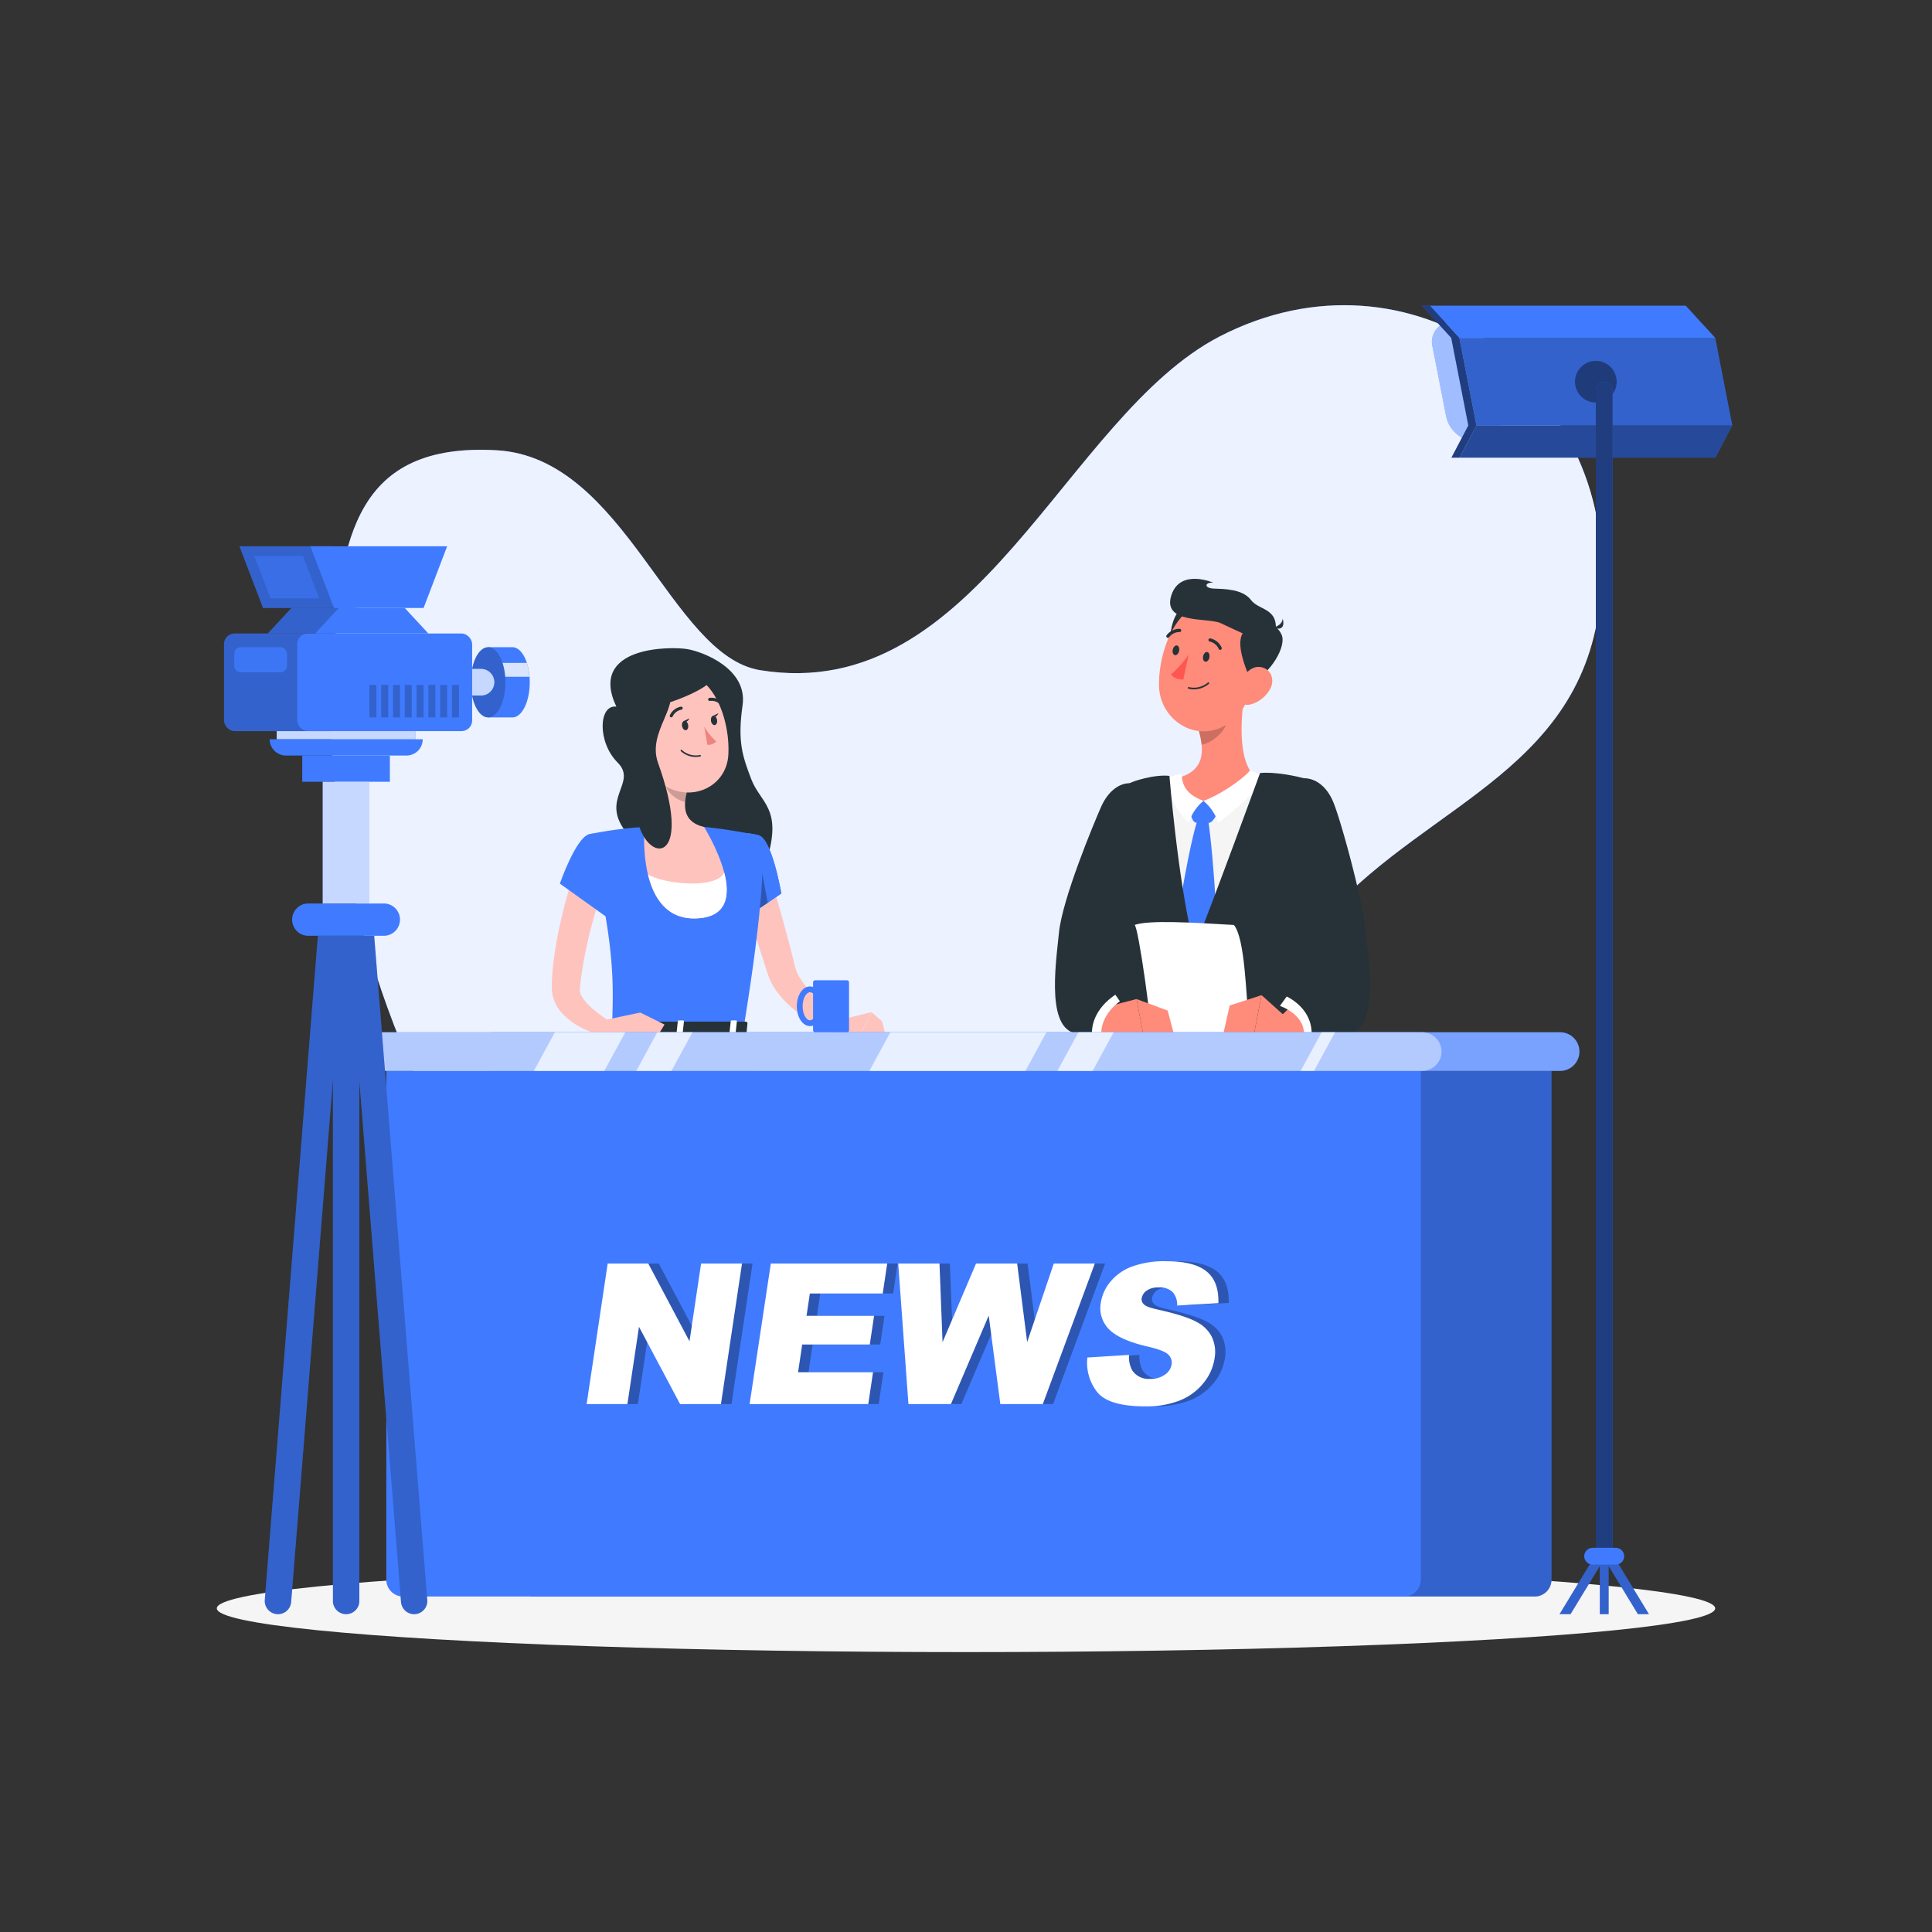 <svg xmlns="http://www.w3.org/2000/svg" viewBox="0 0 500 500"><rect x="0" y="0" width="500" height="500" fill="#333333" stroke="none"/><g id="freepik--background-simple--inject-282"><path d="M196.7,173.44c56.38,9.19,78.94-65.71,119-86.39,49-25.3,102.45,12.33,98.62,65.85C411,198.8,370.43,207.32,344,236.26,308,275.79,300.43,325,248.18,351.61c-101,51.4-169-95.16-162.22-182,2.33-29.95,5.91-55.19,42.61-53.08C161.87,118.46,173.48,169.65,196.7,173.44Z" style="fill:#407BFF"></path><path d="M196.7,173.44c56.38,9.19,78.94-65.71,119-86.39,49-25.3,102.45,12.33,98.62,65.85C411,198.8,370.43,207.32,344,236.26,308,275.79,300.43,325,248.18,351.61c-101,51.4-169-95.16-162.22-182,2.33-29.95,5.91-55.19,42.61-53.08C161.87,118.46,173.48,169.65,196.7,173.44Z" style="fill:#fff;opacity:0.9"></path></g><g id="freepik--Shadow--inject-282"><ellipse id="freepik--path--inject-282" cx="250" cy="416.24" rx="193.89" ry="11.32" style="fill:#f5f5f5"></ellipse></g><g id="freepik--character-1--inject-282"><rect x="154.49" y="309.15" width="72.67" height="7.34" rx="2.93" transform="translate(381.65 625.64) rotate(-180)" style="fill:#263238"></rect><polygon points="157.47 398.31 154.49 398.31 157.92 316.49 162.04 316.49 157.47 398.31" style="fill:#407BFF"></polygon><polygon points="157.47 398.31 154.49 398.31 157.92 316.49 162.04 316.49 157.47 398.31" style="fill:#fff;opacity:0.6"></polygon><polygon points="184.91 398.31 187.89 398.31 184.46 316.49 180.34 316.49 184.91 398.31" style="fill:#407BFF"></polygon><polygon points="184.91 398.31 187.89 398.31 184.46 316.49 180.34 316.49 184.91 398.31" style="fill:#fff;opacity:0.6"></polygon><polygon points="196.74 398.31 193.76 398.31 197.19 316.49 201.31 316.49 196.74 398.31" style="fill:#407BFF"></polygon><polygon points="196.74 398.31 193.76 398.31 197.19 316.49 201.31 316.49 196.74 398.31" style="fill:#fff;opacity:0.6"></polygon><polygon points="224.18 398.31 227.16 398.31 223.73 316.49 219.6 316.49 224.18 398.31" style="fill:#407BFF"></polygon><polygon points="224.18 398.31 227.16 398.31 223.73 316.49 219.6 316.49 224.18 398.31" style="fill:#fff;opacity:0.6"></polygon><g style="opacity:0.3"><polygon points="157.92 316.49 162.05 316.49 161.85 319.97 157.77 319.97 157.92 316.49" style="fill:#407BFF"></polygon><polygon points="184.61 319.97 180.53 319.97 180.34 316.49 184.46 316.49 184.61 319.97" style="fill:#407BFF"></polygon><polygon points="201.31 316.49 201.12 319.97 197.04 319.97 197.19 316.49 201.31 316.49" style="fill:#407BFF"></polygon><polygon points="223.88 319.97 219.79 319.97 219.6 316.49 223.73 316.49 223.88 319.97" style="fill:#407BFF"></polygon></g><polygon points="198.65 386.28 205.4 389.87 216.03 375.51 209.28 371.93 198.65 386.28" style="fill:#ffc3bd"></polygon><path d="M207.83,387.65l-7-4.89a.54.54,0,0,0-.76.1l-4.22,5.33a1.36,1.36,0,0,0,.33,1.88c2.48,1.66,3.6,2.24,6.84,4.17,2,1.18,6.78,4,9.72,5.27s4.12-1.67,3-2.47c-2.68-1.9-6.23-5.63-7-8.25A2.11,2.11,0,0,0,207.83,387.65Z" style="fill:#263238"></path><polygon points="209.27 371.93 216.03 375.52 210.91 382.43 204.31 378.63 209.27 371.93" style="opacity:0.2"></polygon><path d="M193,286.92s52.39-1.63,52.57,20.26C245.82,338.64,216,380,216,380l-11.63-7.77s20.47-30,20.64-54.6c-15.44-4.36-51.79-1.63-56.51-14.42-3.86-10.47-1.84-16.25-1.84-16.25Z" style="fill:#407BFF"></path><path d="M193,286.92s52.39-1.63,52.57,20.26C245.82,338.64,216,380,216,380l-11.63-7.77s20.47-30,20.64-54.6c-15.44-4.36-51.79-1.63-56.51-14.42-3.86-10.47-1.84-16.25-1.84-16.25Z" style="opacity:0.2"></path><polygon points="201.13 374.19 215.02 382.7 219.38 378.28 204.11 368.66 201.13 374.19" style="fill:#263238"></polygon><path d="M210.7,390.78a1,1,0,0,0,.74-.67.68.68,0,0,0-.06-.65c-.55-.83-3.17-.85-3.47-.85a.18.18,0,0,0-.16.1.17.17,0,0,0,0,.19,9.45,9.45,0,0,0,1.52,1.39A2,2,0,0,0,210.7,390.78Zm.39-1.12a.32.32,0,0,1,0,.32.66.66,0,0,1-.47.45c-.49.08-1.34-.46-2.31-1.46C209.38,389,210.79,389.21,211.09,389.66Z" style="fill:#407BFF"></path><path d="M207.9,389c.88.06,2.73-.59,3.06-1.38a.69.69,0,0,0-.22-.81.94.94,0,0,0-.77-.23c-1.05.17-2.16,2.07-2.21,2.16a.17.17,0,0,0,0,.17l.05.06Zm2.6-1.92c.19.17.17.31.13.4a3.57,3.57,0,0,1-2.39,1.16c.39-.61,1.16-1.6,1.79-1.7a.48.48,0,0,1,.4.09A.18.18,0,0,1,210.5,387Z" style="fill:#407BFF"></path><polygon points="211.13 395.08 218.7 394.72 219.94 376.84 212.37 377.2 211.13 395.08" style="fill:#ffc3bd"></polygon><path d="M218.88,393.43l-8.58-.27a.54.54,0,0,0-.58.5l-.63,6.77a1.36,1.36,0,0,0,1.29,1.4c3,0,4.42-.09,8.19,0a71.31,71.31,0,0,0,10.06,0c3.11-.39,2.69-3.54,1.31-3.65-3.28-.27-7.66-2.53-9.77-4.29A2.08,2.08,0,0,0,218.88,393.43Z" style="fill:#263238"></path><path d="M223,394.48a1,1,0,0,0,.26-1,.68.68,0,0,0-.4-.52c-.92-.4-3.13,1-3.38,1.17a.18.18,0,0,0-.08.18.17.17,0,0,0,.13.14,9.14,9.14,0,0,0,2,.34A2,2,0,0,0,223,394.48Zm-.28-1.14a.32.32,0,0,1,.19.25.65.65,0,0,1-.15.63c-.37.35-1.37.36-2.73,0C220.91,393.73,222.2,393.12,222.7,393.34Z" style="fill:#407BFF"></path><path d="M219.64,394.49c.78-.43,2-2,1.82-2.82a.68.68,0,0,0-.63-.56.87.87,0,0,0-.76.22c-.8.72-.69,2.92-.69,3a.19.19,0,0,0,.09.15l.08,0Zm1.14-3c.25,0,.31.16.33.27.1.55-.7,1.73-1.38,2.27a3.92,3.92,0,0,1,.58-2.41.54.54,0,0,1,.38-.14Z" style="fill:#407BFF"></path><polygon points="212.37 377.21 219.94 376.85 219.23 387.07 211.68 387.06 212.37 377.21" style="opacity:0.2"></polygon><path d="M174.35,286.92s9,.85,19.64,3c15.51,3.1,34.37,8.91,33.19,18.71-2.88,23.8-4.31,75.09-4.31,75.09l-14,.55S203,338,206,313.61c-14.18,0-48.91,1-52.08-7.53-2.8-7.55-1.8-19.16-1.8-19.16.26-4.79,6.24-20.27,6.24-20.27l34.13,1.52,5,18.74L194,288.48Z" style="fill:#407BFF"></path><polygon points="207.36 385.1 224.13 384.27 224.73 376.97 206.34 378.24 207.36 385.1" style="fill:#263238"></polygon><path d="M159.51,182.88c-4.58-.6-5,9.14.34,14.48s-5,9.36,2.5,18.39,32.69,18.69,36.34,6-1.93-14-4.26-20.09-3.58-9.81-2.25-19.15-10-13.76-14.25-14.51S152.1,167.15,159.51,182.88Z" style="fill:#263238"></path><path d="M198.67,224.89c1.26,3.84,2.39,7.68,3.47,11.56s2.13,7.75,3.11,11.64c.23.94.51,2.09.66,2.61a11,11,0,0,0,.91,2.05,22.29,22.29,0,0,0,3.14,4.1,39.31,39.31,0,0,0,4.12,3.78c1.46,1.19,3.06,2.37,4.59,3.41l-1.74,3.62a41,41,0,0,1-11.16-6.19,25,25,0,0,1-4.77-4.91,16.42,16.42,0,0,1-1.85-3.27c-.54-1.36-.75-2.16-1.08-3.13q-1.84-5.7-3.64-11.42c-1.2-3.8-2.38-7.63-3.5-11.43Z" style="fill:#ffc3bd"></path><path d="M196.35,216.18c3.45.87,5.86,15.06,5.86,15.06l-9.5,6.45s-9.1-14.3-6.45-18.09C189,215.65,191.33,214.89,196.35,216.18Z" style="fill:#407BFF"></path><path d="M196.35,216.18c3.45.87,5.86,15.06,5.86,15.06l-9.5,6.45s-9.1-14.3-6.45-18.09C189,215.65,191.33,214.89,196.35,216.18Z" style="fill:#407BFF"></path><polygon points="196.04 219.34 198.69 233.64 193.35 237.26 196.04 219.34" style="opacity:0.3"></polygon><path d="M217.53,263.93l8-2-3.84,7.67s-4.56.2-5.8-3Z" style="fill:#ffc3bd"></path><polygon points="228.27 264.3 229.61 269.55 221.72 269.63 225.56 261.96 228.27 264.3" style="fill:#ffc3bd"></polygon><path d="M196.35,216.18s4,1.4-4,50.47h-34c.57-13.83.58-22.35-6-50.72A101.38,101.38,0,0,1,166.8,214a108.59,108.59,0,0,1,15.42,0C188.84,214.64,196.35,216.18,196.35,216.18Z" style="fill:#407BFF"></path><path d="M168.33,196.67c1,5,1.94,14.05-1.53,17.36,0,0-2.22,24.07,13.21,23.66,16.75-.43,2.21-23.66,2.21-23.66-5.53-1.32-5.39-5.42-4.43-9.28Z" style="fill:#ffc3bd"></path><path d="M187.43,225.82c-2.09,4.37-15.54,3-19.73.5,1.42,5.86,4.74,11.57,12.32,11.37C188.34,237.48,188.94,231.64,187.43,225.82Z" style="fill:#fff"></path><path d="M172.19,200l5.6,4.78a16.46,16.46,0,0,0-.48,2.73c-2.11-.3-5-2.62-5.24-4.84A7.4,7.4,0,0,1,172.19,200Z" style="opacity:0.2"></path><path d="M163.75,187.8c1.93,8.08,2.58,11.53,7.43,15,7.31,5.21,16.8,1.06,17.31-7.42.47-7.64-2.77-19.56-11.33-21.4A11.32,11.32,0,0,0,163.75,187.8Z" style="fill:#ffc3bd"></path><path d="M164.82,183.46c4,.7,23.86-6.29,19.28-9.92s-12-2.07-15.94.14S161,182.78,164.82,183.46Z" style="fill:#263238"></path><path d="M176.52,187.91c.12.66.56,1.14,1,1.06s.69-.67.57-1.34-.56-1.14-1-1.06S176.4,187.25,176.52,187.91Z" style="fill:#263238"></path><path d="M184,186.59c.12.66.56,1.14,1,1.06s.69-.67.57-1.34-.56-1.14-1-1.06S183.91,185.93,184,186.59Z" style="fill:#263238"></path><path d="M184.42,185.32l1.51-.74S185.33,186,184.42,185.32Z" style="fill:#263238"></path><path d="M182.25,188.08a18,18,0,0,0,3.11,3.82,2.87,2.87,0,0,1-2.29.86Z" style="fill:#ed847e"></path><path d="M180.06,195.89a6.49,6.49,0,0,0,1.13-.1.2.2,0,1,0-.07-.39,5.32,5.32,0,0,1-4.65-1.3.19.19,0,0,0-.28,0,.2.2,0,0,0,0,.28A5.53,5.53,0,0,0,180.06,195.89Z" style="fill:#263238"></path><path d="M163.39,193.89a6.09,6.09,0,0,0,3.28,3.27c2,.79,3.2-.91,2.85-2.9-.32-1.78-1.73-4.35-3.8-4.3A2.73,2.73,0,0,0,163.39,193.89Z" style="fill:#ffc3bd"></path><path d="M172.57,177.41c4,5-5.19,11.84-2.28,20,8.89,24.75-1.36,26.3-4.77,16.75S159.23,192,160,186.45,169.85,174,172.57,177.41Z" style="fill:#263238"></path><path d="M173.84,185.63a.42.42,0,0,0,.24-.2,3.13,3.13,0,0,1,2.25-1.76.41.41,0,0,0,.35-.44.4.4,0,0,0-.44-.35,3.93,3.93,0,0,0-2.87,2.2.4.4,0,0,0,.17.53A.39.39,0,0,0,173.84,185.63Z" style="fill:#263238"></path><path d="M186.76,182.54a.43.43,0,0,0,.28-.11.4.4,0,0,0,0-.56,3.9,3.9,0,0,0-3.39-1.26.4.4,0,1,0,.14.78,3.15,3.15,0,0,1,2.68,1A.35.35,0,0,0,186.76,182.54Z" style="fill:#263238"></path><path d="M156.5,227.8c-.53,1.71-1.1,3.53-1.62,5.32s-1,3.6-1.5,5.4c-1,3.6-1.79,7.23-2.43,10.84-.3,1.8-.6,3.61-.76,5.38l-.12,1.24a1.54,1.54,0,0,0,0,.49,3.18,3.18,0,0,0,.51,1.43,14.25,14.25,0,0,0,3.11,3.44,46.09,46.09,0,0,0,4.29,3.12l-1.44,3.75a25.09,25.09,0,0,1-5.89-2.17,17.11,17.11,0,0,1-5.46-4.13,10.31,10.31,0,0,1-2-3.67,9.23,9.23,0,0,1-.37-2.36c0-.23,0-.36,0-.48l0-.38,0-.77c.06-2.05.27-4.05.51-6a106.38,106.38,0,0,1,2.22-11.67c.44-1.92.95-3.82,1.5-5.7s1.11-3.74,1.8-5.67Z" style="fill:#ffc3bd"></path><path d="M152.38,215.93c-3.41,1-7.49,12.75-7.49,12.75l13.2,9.44s4.81-9.78,3.38-14.18C160,219.36,156.26,214.75,152.38,215.93Z" style="fill:#407BFF"></path><path d="M157.89,264.65l-.87,3c-.12.24.16.48.55.48h35c.3,0,.56-.15.58-.34l.3-3c0-.21-.24-.39-.58-.39H158.44A.61.61,0,0,0,157.89,264.65Z" style="fill:#263238"></path><path d="M162.51,268.5h-.92c-.19,0-.33-.1-.32-.21l.44-4c0-.12.17-.21.35-.21H163c.19,0,.33.09.31.21l-.43,4C162.85,268.4,162.69,268.5,162.51,268.5Z" style="fill:#fff"></path><path d="M189.94,268.5H189c-.19,0-.33-.1-.31-.21l.43-4c0-.12.17-.21.35-.21h.93c.18,0,.32.09.31.21l-.44,4C190.28,268.4,190.12,268.5,189.94,268.5Z" style="fill:#fff"></path><path d="M176.22,268.5h-.92c-.18,0-.32-.1-.31-.21l.43-4c0-.12.18-.21.36-.21h.92c.18,0,.32.09.31.21l-.43,4C176.57,268.4,176.41,268.5,176.22,268.5Z" style="fill:#fff"></path><path d="M176.91,186.64l1.52-.74S177.83,187.29,176.91,186.64Z" style="fill:#263238"></path><path d="M156.83,263.91l8.84-1.86-4,7.49s-5.37,0-7-3Z" style="fill:#ffc3bd"></path><polygon points="171.98 265.15 168.27 271.24 160.29 269.45 165.68 262.05 171.98 265.15" style="fill:#ffc3bd"></polygon></g><g id="freepik--character-2--inject-282"><path d="M286.68,252.73c.21.5.36,1,.52,1.52s.32,1,.48,1.51c.32,1,.62,2,1,3s.7,2,1.1,2.92c.2.49.4,1,.6,1.47l.31.73.15.36c0,.11.12.26.05.29l-2.57,4.13c-.33-.13-.49-.16-.7-.24l-.58-.23c-.36-.17-.73-.34-1.06-.53a15.14,15.14,0,0,1-1.91-1.28,18.39,18.39,0,0,1-3.09-3.21,19.88,19.88,0,0,1-1.23-1.81,17.51,17.51,0,0,1-1-1.9c-.33-.64-.57-1.31-.84-2a20.53,20.53,0,0,1-.6-2Z" style="fill:#ff8b7b"></path><path d="M291.4,204s-6.48,24,1.09,75.69c14.11-.3,37.82-.85,44.69-1,.17-7.2-5.14-42.48,1.07-76.51a92.94,92.94,0,0,0-13.53-1.34,172.64,172.64,0,0,0-19.91.43A87.5,87.5,0,0,0,291.4,204Z" style="fill:#f5f5f5"></path><path d="M322.27,178.52c-1.12,6.43-2.12,18.19,2.45,22.37,0,0-1.08,4.71-10.15,7.1a8.7,8.7,0,0,1-7.81-1.55c-2.95-2.45-1.95-5.12-1.95-5.12,7.11-1.86,6.81-7.16,5.46-12.11Z" style="fill:#ff8b7b"></path><path d="M308,210.5a13.86,13.86,0,0,0,.7,1.72,1.34,1.34,0,0,0,1.2.74c.87,0,2.12,0,2.87,0a1.38,1.38,0,0,0,1-.52A7,7,0,0,0,315,210.5c.11-.57-3.49-3.21-3.49-3.21S307.85,209.42,308,210.5Z" style="fill:#407BFF"></path><path d="M323.59,199.27c-1.13,1.64-7,6.11-12.13,8a12.29,12.29,0,0,1,3.8,5.64s10-7.06,11.54-12.13C325.35,200.17,323.59,199.27,323.59,199.27Z" style="fill:#fff"></path><path d="M305.81,200.25c.13,2.29.56,5.13,5.65,7a12.29,12.29,0,0,0-3.8,5.64s-5.81-5.11-5.36-11.62A21.9,21.9,0,0,1,305.81,200.25Z" style="fill:#fff"></path><path d="M314.58,233.17c-.28-5.73-1.18-16.61-2-21.6h-2.37c-1.72,3.84-4.18,18.73-4.75,21.52s1.85,9.08,4.77,15C312.41,241.54,314.86,238.9,314.58,233.17Z" style="fill:#407BFF"></path><path d="M317.38,182.88l-7.1,6.33a21,21,0,0,1,.69,3.52c2.72-.45,6.4-3.53,6.63-6.39A9.42,9.42,0,0,0,317.38,182.88Z" style="opacity:0.2"></path><path d="M312.8,160.65c2.91,3.16.4,6.77-8.89,11.16-2.21-4.87-.86-13,2.14-14.42S310.26,157.91,312.8,160.65Z" style="fill:#263238"></path><path d="M326.17,170.59c-2.36,8.37-3.32,13.38-8.54,16.81-7.86,5.15-17.49-1-17.68-9.91-.16-8,3.72-20.35,12.75-21.92A11.86,11.86,0,0,1,326.17,170.59Z" style="fill:#ff8b7b"></path><path d="M313,170.17c-.15.69-.64,1.17-1.09,1.07s-.69-.73-.54-1.42.63-1.17,1.08-1.08S313.1,169.48,313,170.17Z" style="fill:#263238"></path><path d="M305.15,168.48c-.15.69-.64,1.17-1.09,1.07s-.7-.73-.55-1.43.64-1.17,1.09-1.07S305.3,167.79,305.15,168.48Z" style="fill:#263238"></path><path d="M307.64,169.36a25.22,25.22,0,0,1-4.58,5.19c1,1.41,3.17,1.33,3.17,1.33Z" style="fill:#ff5652"></path><path d="M307.58,178.23h0a5.93,5.93,0,0,0,5.3-1.28.22.22,0,0,0,0-.3.21.21,0,0,0-.29,0,5.59,5.59,0,0,1-4.92,1.17.21.21,0,1,0-.09.41Z" style="fill:#263238"></path><path d="M315.68,168.16a.41.41,0,0,0,.27,0,.42.42,0,0,0,.21-.55,4.1,4.1,0,0,0-2.94-2.39.4.4,0,0,0-.47.35.43.43,0,0,0,.35.47h0a3.27,3.27,0,0,1,2.3,1.91A.43.43,0,0,0,315.68,168.16Z" style="fill:#263238"></path><path d="M302.15,165.06a.43.43,0,0,0,.42-.15,3.3,3.3,0,0,1,2.68-1.34.42.42,0,0,0,.45-.38.42.42,0,0,0-.37-.45,4.14,4.14,0,0,0-3.41,1.66.41.41,0,0,0,.07.58A.48.48,0,0,0,302.15,165.06Z" style="fill:#263238"></path><path d="M326.1,200.07s-12.13,33.23-17,45.3c-1.19,16.47,1.17,43.43,1.17,43.43h29.79s1.63-80.37-1.31-87C335.76,200.8,329.49,199.65,326.1,200.07Z" style="fill:#263238"></path><path d="M302.65,200.8s2.14,26.4,6,42.46,2.58,45.54,2.58,45.54h-23s-.47-78.57,2.48-85.22C293.05,201.89,299.27,200.38,302.65,200.8Z" style="fill:#263238"></path><path d="M319.34,239.38c-10.94-.64-22-1.32-25.72,0,.92-.08,4.91,28.09,4,28.17h25.72C322.47,256.25,322.14,242.87,319.34,239.38Z" style="fill:#fff"></path><path d="M348.78,254.44a19.19,19.19,0,0,1-2.59,5.49,19.92,19.92,0,0,1-4,4.45,20.54,20.54,0,0,1-4.93,3.08l-1.34.52c-.46.15-.91.29-1.37.42a16.69,16.69,0,0,1-2.94.49l-1.5-4.63c.17-.21.5-.47.75-.72l.81-.75c.54-.51,1.06-1,1.55-1.53a29.38,29.38,0,0,0,2.67-3.13c.42-.51.74-1.09,1.11-1.61s.66-1.09.92-1.66c.62-1.1,1-2.28,1.54-3.42Z" style="fill:#ff8b7b"></path><path d="M333.84,256.74l-2.61,3.59s6.24,2,6.24,7.22h3.09S341.08,259.16,333.84,256.74Z" style="fill:#fff"></path><path d="M337.51,201.41c2.49,0,5.52,1.57,7.42,5.88s7.68,25.29,8.56,34.05S357,267.55,348,267.55h-8.54c0-7.29-7.21-10-7.21-10a82.92,82.92,0,0,0,6.56-6.15C339.06,247.35,336,209.23,337.51,201.41Z" style="fill:#263238"></path><path d="M333.48,263.82l-7-6.28-2.1,10.95s6.07,3.3,8.78,1.22Z" style="fill:#ff8b7b"></path><polygon points="318.25 260.22 316.37 268.49 324.37 268.49 326.47 257.55 318.25 260.22" style="fill:#ff8b7b"></polygon><path d="M287.27,260.33l6.86-1.78,1.9,9.94s-6.06,3.3-8.78,1.22Z" style="fill:#ff8b7b"></path><path d="M288.17,256.74l1.66,2.39s-4.84,3.19-4.84,8.42h-3.54S280.93,259.16,288.17,256.74Z" style="fill:#fff"></path><path d="M292.3,202.7c-2.49,0-5.45,1.83-7.35,6.14s-10,23.74-10.89,32.5-3.49,26.21,5.51,26.21h3c0-7.29,7.27-10.81,7.27-10.81s-.26-2.33-1-6C288.55,246.7,293.79,210.51,292.3,202.7Z" style="fill:#263238"></path><polygon points="302.19 261.53 304.04 268.49 296.03 268.49 294.13 258.55 302.19 261.53" style="fill:#ff8b7b"></polygon><path d="M324.42,162.34c-4.26.5-4.7,4.88-.5,14.25,4.85-2.26,9.12-9.32,7.75-12.34S328.14,161.91,324.42,162.34Z" style="fill:#263238"></path><path d="M329.32,162.39s2.35-.21,2.66-2.27C332.34,161.57,332.28,163.45,329.32,162.39Z" style="fill:#263238"></path><path d="M329.66,165.6c-.64,2.27-10.4-2.84-13.76-4.34s-15.33.33-12.71-7.34c2.34-6.81,10.82-3.12,10.82-3.12-2.17-.19-2.6,1.42.17,1.53s7.43.1,9.62,3S332,157.2,329.66,165.6Z" style="fill:#263238"></path><path d="M328.74,178.25a8.27,8.27,0,0,1-4.89,4c-2.78.81-4.2-1.67-3.46-4.31.67-2.38,2.93-5.67,5.73-5.32S330,175.88,328.74,178.25Z" style="fill:#ff8b7b"></path><rect x="268.52" y="309.15" width="72.67" height="7.34" rx="2.93" transform="translate(609.71 625.64) rotate(-180)" style="fill:#407BFF"></rect><polygon points="271.5 398.31 268.52 398.31 271.95 316.49 276.08 316.49 271.5 398.31" style="fill:#407BFF"></polygon><polygon points="271.5 398.31 268.52 398.31 271.95 316.49 276.08 316.49 271.5 398.31" style="fill:#fff;opacity:0.6"></polygon><polygon points="298.94 398.31 301.92 398.31 298.49 316.49 294.37 316.49 298.94 398.31" style="fill:#407BFF"></polygon><polygon points="298.94 398.31 301.92 398.31 298.49 316.49 294.37 316.49 298.94 398.31" style="fill:#fff;opacity:0.6"></polygon><polygon points="310.77 398.31 307.79 398.31 311.22 316.49 315.34 316.49 310.77 398.31" style="fill:#407BFF"></polygon><polygon points="310.77 398.31 307.79 398.31 311.22 316.49 315.34 316.49 310.77 398.31" style="fill:#fff;opacity:0.6"></polygon><polygon points="338.21 398.31 341.19 398.31 337.76 316.49 333.63 316.49 338.21 398.31" style="fill:#407BFF"></polygon><polygon points="338.21 398.31 341.19 398.31 337.76 316.49 333.63 316.49 338.21 398.31" style="fill:#fff;opacity:0.6"></polygon><g style="opacity:0.3"><polygon points="271.95 316.49 276.08 316.49 275.88 319.97 271.8 319.97 271.95 316.49" style="fill:#407BFF"></polygon><polygon points="298.64 319.97 294.56 319.97 294.37 316.49 298.49 316.49 298.64 319.97" style="fill:#407BFF"></polygon><polygon points="315.34 316.49 315.15 319.97 311.07 319.97 311.22 316.49 315.34 316.49" style="fill:#407BFF"></polygon><polygon points="337.91 319.97 333.82 319.97 333.63 316.49 337.76 316.49 337.91 319.97" style="fill:#407BFF"></polygon></g><polygon points="257.24 404.55 249.26 403.49 248.96 384.7 256.93 385.76 257.24 404.55" style="fill:#ff8b7b"></polygon><path d="M248.54,400.1l9,.12a.58.58,0,0,1,.59.56l.34,7.15a1.4,1.4,0,0,1-1.42,1.4c-3.14-.09-4.45-.28-8.41-.62a115.11,115.11,0,0,1-11.54-1.43c-3.23-.69-2.51-3.95-1.05-3.94,3.46,0,8.79-1,11.08-2.76A2.28,2.28,0,0,1,248.54,400.1Z" style="fill:#263238"></path><polygon points="256.93 385.77 248.96 384.7 249.11 393.75 257.08 394.54 256.93 385.77" style="opacity:0.2"></polygon><path d="M296.78,286.76s-57.62,4.71-55.16,27.62c3.53,32.92,4.67,74.16,4.67,74.16L261,389s5.27-40.33,2.12-66c15.62-6.42,57.87-8.3,61.26-22.24,2.77-11.41,0-17.21,0-17.21Z" style="fill:#263238"></path><path d="M293.18,291s-15.9,18.47-20.71,29.25a65.48,65.48,0,0,0-9.35,2.82,66.61,66.61,0,0,1,.46,7.52C252.33,317.34,258.59,295.33,293.18,291Z" style="opacity:0.3"></path><polygon points="262.52 392.68 245.42 391.46 244.39 385.01 263.35 386.13 262.52 392.68" style="fill:#407BFF"></polygon><path d="M244.17,401a1,1,0,0,1-.22-1,.69.69,0,0,1,.44-.52c1-.37,3.24,1.21,3.5,1.39a.2.2,0,0,1,.07.19.19.19,0,0,1-.14.15,10.55,10.55,0,0,1-2.15.26A2.19,2.19,0,0,1,244.17,401Zm.35-1.19a.34.34,0,0,0-.21.26.66.66,0,0,0,.13.67c.37.38,1.42.44,2.87.17C246.38,400.32,245.05,399.63,244.52,399.83Z" style="fill:#407BFF"></path><path d="M247.68,401.18c-.79-.48-2-2.18-1.77-3.05a.71.71,0,0,1,.68-.56.94.94,0,0,1,.79.27c.8.8.59,3.1.58,3.2a.16.16,0,0,1-.1.15l-.09,0Zm-1.05-3.24c-.27,0-.33.16-.36.27-.13.58.65,1.86,1.34,2.46a4.1,4.1,0,0,0-.49-2.56.54.54,0,0,0-.4-.17Z" style="fill:#407BFF"></path><polygon points="290.93 402.39 282.89 402.3 279.43 383.65 287.46 383.75 290.93 402.39" style="fill:#ff8b7b"></polygon><path d="M282.59,401.23l8.92-1.32a.57.57,0,0,1,.67.46l1.48,7a1.42,1.42,0,0,1-1.18,1.61c-3.12.41-4.63.45-8.56,1-2.41.35-7.14,1.27-10.51,1.23s-3.24-3.37-1.81-3.65c3.39-.68,7.71-3.58,9.69-5.67A2.25,2.25,0,0,1,282.59,401.23Z" style="fill:#263238"></path><path d="M278.42,402.83a1,1,0,0,1-.38-1,.71.71,0,0,1,.35-.59c.92-.52,3.4.68,3.68.82a.21.21,0,0,1,.1.18.17.17,0,0,1-.12.16,9.87,9.87,0,0,1-2.08.6A2.15,2.15,0,0,1,278.42,402.83Zm.16-1.23a.34.34,0,0,0-.17.29.69.69,0,0,0,.23.64c.43.31,1.48.2,2.86-.29C280.49,401.79,279.07,401.32,278.58,401.6Z" style="fill:#407BFF"></path><path d="M281.91,402.43c-.86-.35-2.29-1.84-2.24-2.73a.72.72,0,0,1,.59-.66,1,1,0,0,1,.83.14c.91.66,1.07,3,1.08,3.07a.21.21,0,0,1-.08.16.11.11,0,0,1-.08,0A.12.12,0,0,1,281.91,402.43Zm-1.55-3c-.26.07-.31.21-.31.32,0,.59.94,1.73,1.71,2.21-.09-.75-.34-2.05-.89-2.44a.54.54,0,0,0-.42-.11Z" style="fill:#407BFF"></path><polygon points="287.46 383.75 279.43 383.66 281.41 394.32 289.38 394.02 287.46 383.75" style="opacity:0.2"></polygon><path d="M316.26,284.51s-56.68,12-52.6,29.05c5.89,24.53,13.57,78,13.57,78l14.67-1.12s.6-49.07-5.54-74.18c14.83-1.71,51.25-4.84,53.53-14.16,2-8.23-.43-20.25-.43-20.25s-46.21,4.88-50.7,7S316.26,284.51,316.26,284.51Z" style="fill:#263238"></path><polygon points="293.62 391.13 275.99 392.29 274.48 384.74 293.85 383.84 293.62 391.13" style="fill:#407BFF"></polygon></g><g id="freepik--Table--inject-282"><path d="M133.83,277.15h267.7a0,0,0,0,1,0,0V408.82a4.36,4.36,0,0,1-4.36,4.36h-259a4.36,4.36,0,0,1-4.36-4.36V277.15a0,0,0,0,1,0,0Z" style="fill:#407BFF"></path><path d="M133.83,277.15h267.7a0,0,0,0,1,0,0V408.82a4.36,4.36,0,0,1-4.36,4.36h-259a4.36,4.36,0,0,1-4.36-4.36V277.15a0,0,0,0,1,0,0Z" style="opacity:0.2"></path><path d="M100,277.15h267.7a0,0,0,0,1,0,0V408.82a4.36,4.36,0,0,1-4.36,4.36h-259a4.36,4.36,0,0,1-4.36-4.36V277.15a0,0,0,0,1,0,0Z" style="fill:#407BFF"></path><path d="M403.75,267.15H126.92v10H403.75a5,5,0,0,0,5-5h0A5,5,0,0,0,403.75,267.15Z" style="fill:#407BFF"></path><path d="M403.75,267.15H126.92v10H403.75a5,5,0,0,0,5-5h0A5,5,0,0,0,403.75,267.15Z" style="fill:#fff;opacity:0.3"></path><path d="M368.08,267.15H96.25a5,5,0,0,0-5,5h0a5,5,0,0,0,5,5H368.08a5,5,0,0,0,5-5h0A5,5,0,0,0,368.08,267.15Z" style="fill:#407BFF"></path><path d="M368.08,267.15H96.25a5,5,0,0,0-5,5h0a5,5,0,0,0,5,5H368.08a5,5,0,0,0,5-5h0A5,5,0,0,0,368.08,267.15Z" style="fill:#fff;opacity:0.6"></path><polygon points="161.83 267.15 143.6 267.15 138.16 277.15 156.39 277.15 161.83 267.15" style="fill:#fff;opacity:0.7"></polygon><polygon points="179.22 267.15 170.1 267.15 164.66 277.15 173.77 277.15 179.22 267.15" style="fill:#fff;opacity:0.7"></polygon><polygon points="270.82 267.15 230.43 267.15 224.99 277.15 265.38 277.15 270.82 267.15" style="fill:#fff;opacity:0.7"></polygon><polygon points="288.21 267.15 279.1 267.15 273.65 277.15 282.77 277.15 288.21 267.15" style="fill:#fff;opacity:0.7"></polygon><polygon points="345.51 267.15 342.04 267.15 336.6 277.15 340.06 277.15 345.51 267.15" style="fill:#fff;opacity:0.7"></polygon><g style="opacity:0.3"><path d="M160,327h10.49l10.68,20.12,3-20.12h10.59l-5.45,36.37H178.71l-10.63-20-3,20H154.52Z"></path><path d="M202.19,327h30.12l-1.17,7.76H212.29l-.87,5.78h17.49l-1.11,7.42H210.31l-1.07,7.17h19.4l-1.24,8.24H196.74Z"></path><path d="M235.16,327h10.67l.8,20.36L255.3,327h10.64l2.59,20.33L275.42,327H286l-13.46,36.37h-11l-2.94-22.9-9.79,22.9h-11Z"></path><path d="M284.1,351.32l10.8-.67a7.31,7.31,0,0,0,.81,4,5.09,5.09,0,0,0,4.64,2.2,6.14,6.14,0,0,0,3.87-1.13,4.05,4.05,0,0,0,1.7-2.61,2.9,2.9,0,0,0-.86-2.53q-1.08-1.12-5.44-2.11-7.14-1.67-9.88-4.42a7.72,7.72,0,0,1-2.13-7,11,11,0,0,1,2.42-5.29,13.25,13.25,0,0,1,5.47-3.92,24.53,24.53,0,0,1,9.16-1.43q7,0,10.24,2.59T318,337.2l-10.68.62a4.87,4.87,0,0,0-1.24-3.57,5,5,0,0,0-3.57-1.12,5.1,5.1,0,0,0-3.08.83,3.08,3.08,0,0,0-1.29,2,1.74,1.74,0,0,0,.58,1.56c.46.48,1.65.92,3.57,1.34q7.14,1.59,10.08,3.21a8.9,8.9,0,0,1,4,4,9.36,9.36,0,0,1,.65,5.38,13.28,13.28,0,0,1-2.9,6.45,15,15,0,0,1-6.08,4.48,23.53,23.53,0,0,1-9,1.53q-9.27,0-12.31-3.57A12.26,12.26,0,0,1,284.1,351.32Z"></path></g><path d="M157.27,327h10.5l10.67,20.12,3-20.12h10.59l-5.45,36.37H176l-10.63-20-3,20H151.82Z" style="fill:#fff"></path><path d="M199.49,327h30.12l-1.16,7.76H209.59l-.86,5.78h17.48l-1.11,7.42H207.61l-1.07,7.17h19.4l-1.23,8.24H194Z" style="fill:#fff"></path><path d="M232.46,327h10.68l.79,20.36L252.6,327h10.64l2.59,20.33L272.72,327h10.62l-13.46,36.37h-11l-3-22.9-9.78,22.9h-11Z" style="fill:#fff"></path><path d="M281.41,351.32l10.79-.67a7.21,7.21,0,0,0,.82,4,5.07,5.07,0,0,0,4.63,2.2,6.17,6.17,0,0,0,3.88-1.13,4,4,0,0,0,1.69-2.61,2.87,2.87,0,0,0-.86-2.53q-1.08-1.12-5.44-2.11-7.14-1.67-9.88-4.42a7.75,7.75,0,0,1-2.13-7,11,11,0,0,1,2.42-5.29,13.22,13.22,0,0,1,5.48-3.92,24.51,24.51,0,0,1,9.15-1.43q7,0,10.24,2.59c2.19,1.73,3.22,4.48,3.12,8.25l-10.68.62a4.87,4.87,0,0,0-1.24-3.57,5,5,0,0,0-3.57-1.12,5.06,5.06,0,0,0-3.07.83,3.05,3.05,0,0,0-1.3,2,1.73,1.73,0,0,0,.59,1.56c.45.48,1.64.92,3.57,1.34q7.13,1.59,10.07,3.21a8.9,8.9,0,0,1,4,4,9.36,9.36,0,0,1,.65,5.38,13.19,13.19,0,0,1-2.9,6.45,15,15,0,0,1-6.08,4.48,23.53,23.53,0,0,1-9,1.53q-9.27,0-12.31-3.57A12.26,12.26,0,0,1,281.41,351.32Z" style="fill:#fff"></path><rect x="210.42" y="253.69" width="9.31" height="13.46" rx="0.5" style="fill:#407BFF"></rect><path d="M209.64,265.55c-1.92,0-3.42-2.25-3.42-5.13s1.5-5.13,3.42-5.13,3.42,2.26,3.42,5.13S211.55,265.55,209.64,265.55Zm0-8.76c-.91,0-1.92,1.49-1.92,3.63s1,3.63,1.92,3.63,1.92-1.49,1.92-3.63S210.54,256.79,209.64,256.79Z" style="fill:#407BFF"></path></g><g id="freepik--Camera--inject-282"><path d="M132.62,185.67c2.47,0,4.48-4.07,4.48-9.09s-2-9.09-4.48-9.09h-6.3v18.18Z" style="fill:#407BFF"></path><path d="M136.35,171.56h-10v3.59H137A15.25,15.25,0,0,0,136.35,171.56Z" style="fill:#fff;opacity:0.8"></path><path d="M130.8,176.58c0,5-2,9.09-4.48,9.09s-4.48-4.07-4.48-9.09,2-9.09,4.48-9.09S130.8,171.56,130.8,176.58Z" style="fill:#407BFF"></path><path d="M130.8,176.58c0,5-2,9.09-4.48,9.09s-4.48-4.07-4.48-9.09,2-9.09,4.48-9.09S130.8,171.56,130.8,176.58Z" style="opacity:0.2"></path><rect x="57.98" y="163.95" width="27.27" height="25.26" rx="2.73" style="fill:#407BFF"></rect><rect x="57.98" y="163.95" width="27.27" height="25.26" rx="2.73" style="opacity:0.2"></rect><rect x="76.93" y="163.95" width="45.26" height="25.26" rx="2.73" style="fill:#407BFF"></rect><polygon points="75.42 157.35 69.31 163.95 86.96 163.95 93.06 157.35 75.42 157.35" style="fill:#407BFF"></polygon><polygon points="75.42 157.35 69.31 163.95 86.96 163.95 93.06 157.35 75.42 157.35" style="opacity:0.2"></polygon><polygon points="110.86 163.95 81.57 163.95 87.67 157.35 104.75 157.35 110.86 163.95" style="fill:#407BFF"></polygon><polygon points="68.08 157.35 61.97 141.38 85.72 141.38 91.83 157.35 68.08 157.35" style="fill:#407BFF"></polygon><polygon points="68.08 157.35 61.97 141.38 85.72 141.38 91.83 157.35 68.08 157.35" style="opacity:0.2"></polygon><polygon points="115.72 141.38 80.34 141.38 86.44 157.35 109.62 157.35 115.72 141.38" style="fill:#407BFF"></polygon><polygon points="70 154.84 65.82 143.89 78.41 143.89 82.59 154.84 70 154.84" style="fill:#407BFF;opacity:0.5"></polygon><rect x="98.65" y="177.25" width="1.82" height="8.42" style="opacity:0.2"></rect><rect x="104.75" y="177.25" width="1.82" height="8.42" style="opacity:0.2"></rect><rect x="110.86" y="177.25" width="1.82" height="8.42" style="opacity:0.2"></rect><rect x="116.96" y="177.25" width="1.82" height="8.42" style="opacity:0.2"></rect><rect x="95.6" y="177.25" width="1.82" height="8.42" style="opacity:0.2"></rect><rect x="101.7" y="177.25" width="1.82" height="8.42" style="opacity:0.2"></rect><rect x="107.8" y="177.25" width="1.82" height="8.42" style="opacity:0.2"></rect><rect x="113.91" y="177.25" width="1.82" height="8.42" style="opacity:0.2"></rect><path d="M122.19,180h2.3a3.44,3.44,0,0,0,3.44-3.45h0a3.44,3.44,0,0,0-3.44-3.44h-2.3Z" style="fill:#407BFF"></path><path d="M122.19,180h2.3a3.44,3.44,0,0,0,3.44-3.45h0a3.44,3.44,0,0,0-3.44-3.44h-2.3Z" style="fill:#fff;opacity:0.7"></path><rect x="60.63" y="167.49" width="13.64" height="6.51" rx="1.64" style="fill:#407BFF;opacity:0.8"></rect><rect x="71.61" y="189.22" width="35.89" height="2.11" style="fill:#407BFF"></rect><rect x="71.61" y="189.22" width="35.89" height="2.11" style="fill:#fff;opacity:0.7"></rect><path d="M105.15,195.53H74a4.21,4.21,0,0,1-4.21-4.21h39.61A4.2,4.2,0,0,1,105.15,195.53Z" style="fill:#407BFF"></path><rect x="78.22" y="195.53" width="22.68" height="6.79" style="fill:#407BFF"></rect><path d="M99.33,242.18H79.78A4.19,4.19,0,0,1,75.6,238h0a4.18,4.18,0,0,1,4.18-4.18H99.33a4.18,4.18,0,0,1,4.19,4.18h0A4.19,4.19,0,0,1,99.33,242.18Z" style="fill:#407BFF"></path><rect x="83.52" y="202.33" width="12.08" height="31.48" style="fill:#407BFF"></rect><rect x="83.52" y="202.33" width="12.08" height="31.48" style="fill:#fff;opacity:0.7"></rect><path d="M86.12,242.18H93a0,0,0,0,1,0,0V414.33a3.42,3.42,0,0,1-3.42,3.42h0a3.42,3.42,0,0,1-3.42-3.42V242.18A0,0,0,0,1,86.12,242.18Z" style="fill:#407BFF"></path><path d="M86.12,242.18H93a0,0,0,0,1,0,0V414.33a3.42,3.42,0,0,1-3.42,3.42h0a3.42,3.42,0,0,1-3.42-3.42V242.18A0,0,0,0,1,86.12,242.18Z" style="opacity:0.2"></path><path d="M71.94,417.75h0a3.42,3.42,0,0,1-3.41-3.69L82.27,242.18h6.87L75.35,414.61A3.42,3.42,0,0,1,71.94,417.75Z" style="fill:#407BFF"></path><path d="M71.94,417.75h0a3.42,3.42,0,0,1-3.41-3.69L82.27,242.18h6.87L75.35,414.61A3.42,3.42,0,0,1,71.94,417.75Z" style="opacity:0.2"></path><path d="M107.17,417.75h0a3.42,3.42,0,0,0,3.41-3.69L96.84,242.18H90l13.78,172.43A3.43,3.43,0,0,0,107.17,417.75Z" style="fill:#407BFF"></path><path d="M107.17,417.75h0a3.42,3.42,0,0,0,3.41-3.69L96.84,242.18H90l13.78,172.43A3.43,3.43,0,0,0,107.17,417.75Z" style="opacity:0.2"></path></g><g id="freepik--Lamp--inject-282"><path d="M383.12,114.28H382a8.27,8.27,0,0,1-7.73-6.47l-3.53-18.07a5.18,5.18,0,0,1,5.21-6.46h1.16a8.27,8.27,0,0,1,7.73,6.46l3.53,18.07A5.19,5.19,0,0,1,383.12,114.28Z" style="fill:#407BFF"></path><path d="M383.12,114.28H382a8.27,8.27,0,0,1-7.73-6.47l-3.53-18.07a5.18,5.18,0,0,1,5.21-6.46h1.16a8.27,8.27,0,0,1,7.73,6.46l3.53,18.07A5.19,5.19,0,0,1,383.12,114.28Z" style="fill:#fff;opacity:0.5"></path><polygon points="448.32 110.11 382.1 110.11 377.68 87.44 443.9 87.44 448.32 110.11" style="fill:#407BFF"></polygon><polygon points="448.32 110.11 382.1 110.11 377.68 87.44 443.9 87.44 448.32 110.11" style="opacity:0.2"></polygon><polygon points="436.27 79.11 370.05 79.11 377.68 87.44 443.9 87.44 436.27 79.11" style="fill:#407BFF"></polygon><polygon points="443.95 118.44 377.73 118.44 382.1 110.11 448.32 110.11 443.95 118.44" style="fill:#407BFF"></polygon><polygon points="443.95 118.44 377.73 118.44 382.1 110.11 448.32 110.11 443.95 118.44" style="opacity:0.4"></polygon><polygon points="370.05 79.11 367.95 79.11 375.58 87.44 380 110.11 375.63 118.44 377.73 118.44 382.1 110.11 377.68 87.44 370.05 79.11" style="fill:#407BFF"></polygon><polygon points="370.05 79.11 367.95 79.11 375.58 87.44 380 110.11 375.63 118.44 377.73 118.44 382.1 110.11 377.68 87.44 370.05 79.11" style="opacity:0.5"></polygon><circle cx="413" cy="98.78" r="5.39" style="opacity:0.4"></circle><path d="M415.17,403.34h0a2.18,2.18,0,0,1-2.17-2.17V101a2.18,2.18,0,0,1,2.17-2.17h0a2.18,2.18,0,0,1,2.18,2.17V401.17A2.18,2.18,0,0,1,415.17,403.34Z" style="fill:#407BFF"></path><path d="M415.17,403.34h0a2.18,2.18,0,0,1-2.17-2.17V101a2.18,2.18,0,0,1,2.17-2.17h0a2.18,2.18,0,0,1,2.18,2.17V401.17A2.18,2.18,0,0,1,415.17,403.34Z" style="opacity:0.5"></path><rect x="414.03" y="403.83" width="2.29" height="13.92" style="fill:#407BFF"></rect><rect x="414.03" y="403.83" width="2.29" height="13.92" style="opacity:0.2"></rect><polygon points="406.45 417.75 403.6 417.75 412.06 403.83 414.92 403.83 406.45 417.75" style="fill:#407BFF"></polygon><polygon points="406.45 417.75 403.6 417.75 412.06 403.83 414.92 403.83 406.45 417.75" style="opacity:0.2"></polygon><polygon points="423.89 417.75 426.75 417.75 418.28 403.83 415.43 403.83 423.89 417.75" style="fill:#407BFF"></polygon><polygon points="423.89 417.75 426.75 417.75 418.28 403.83 415.43 403.83 423.89 417.75" style="opacity:0.2"></polygon><path d="M418.17,404.91h-6a2.17,2.17,0,0,1-2.17-2.16h0a2.18,2.18,0,0,1,2.17-2.17h6a2.17,2.17,0,0,1,2.16,2.17h0A2.16,2.16,0,0,1,418.17,404.91Z" style="fill:#407BFF"></path></g></svg>